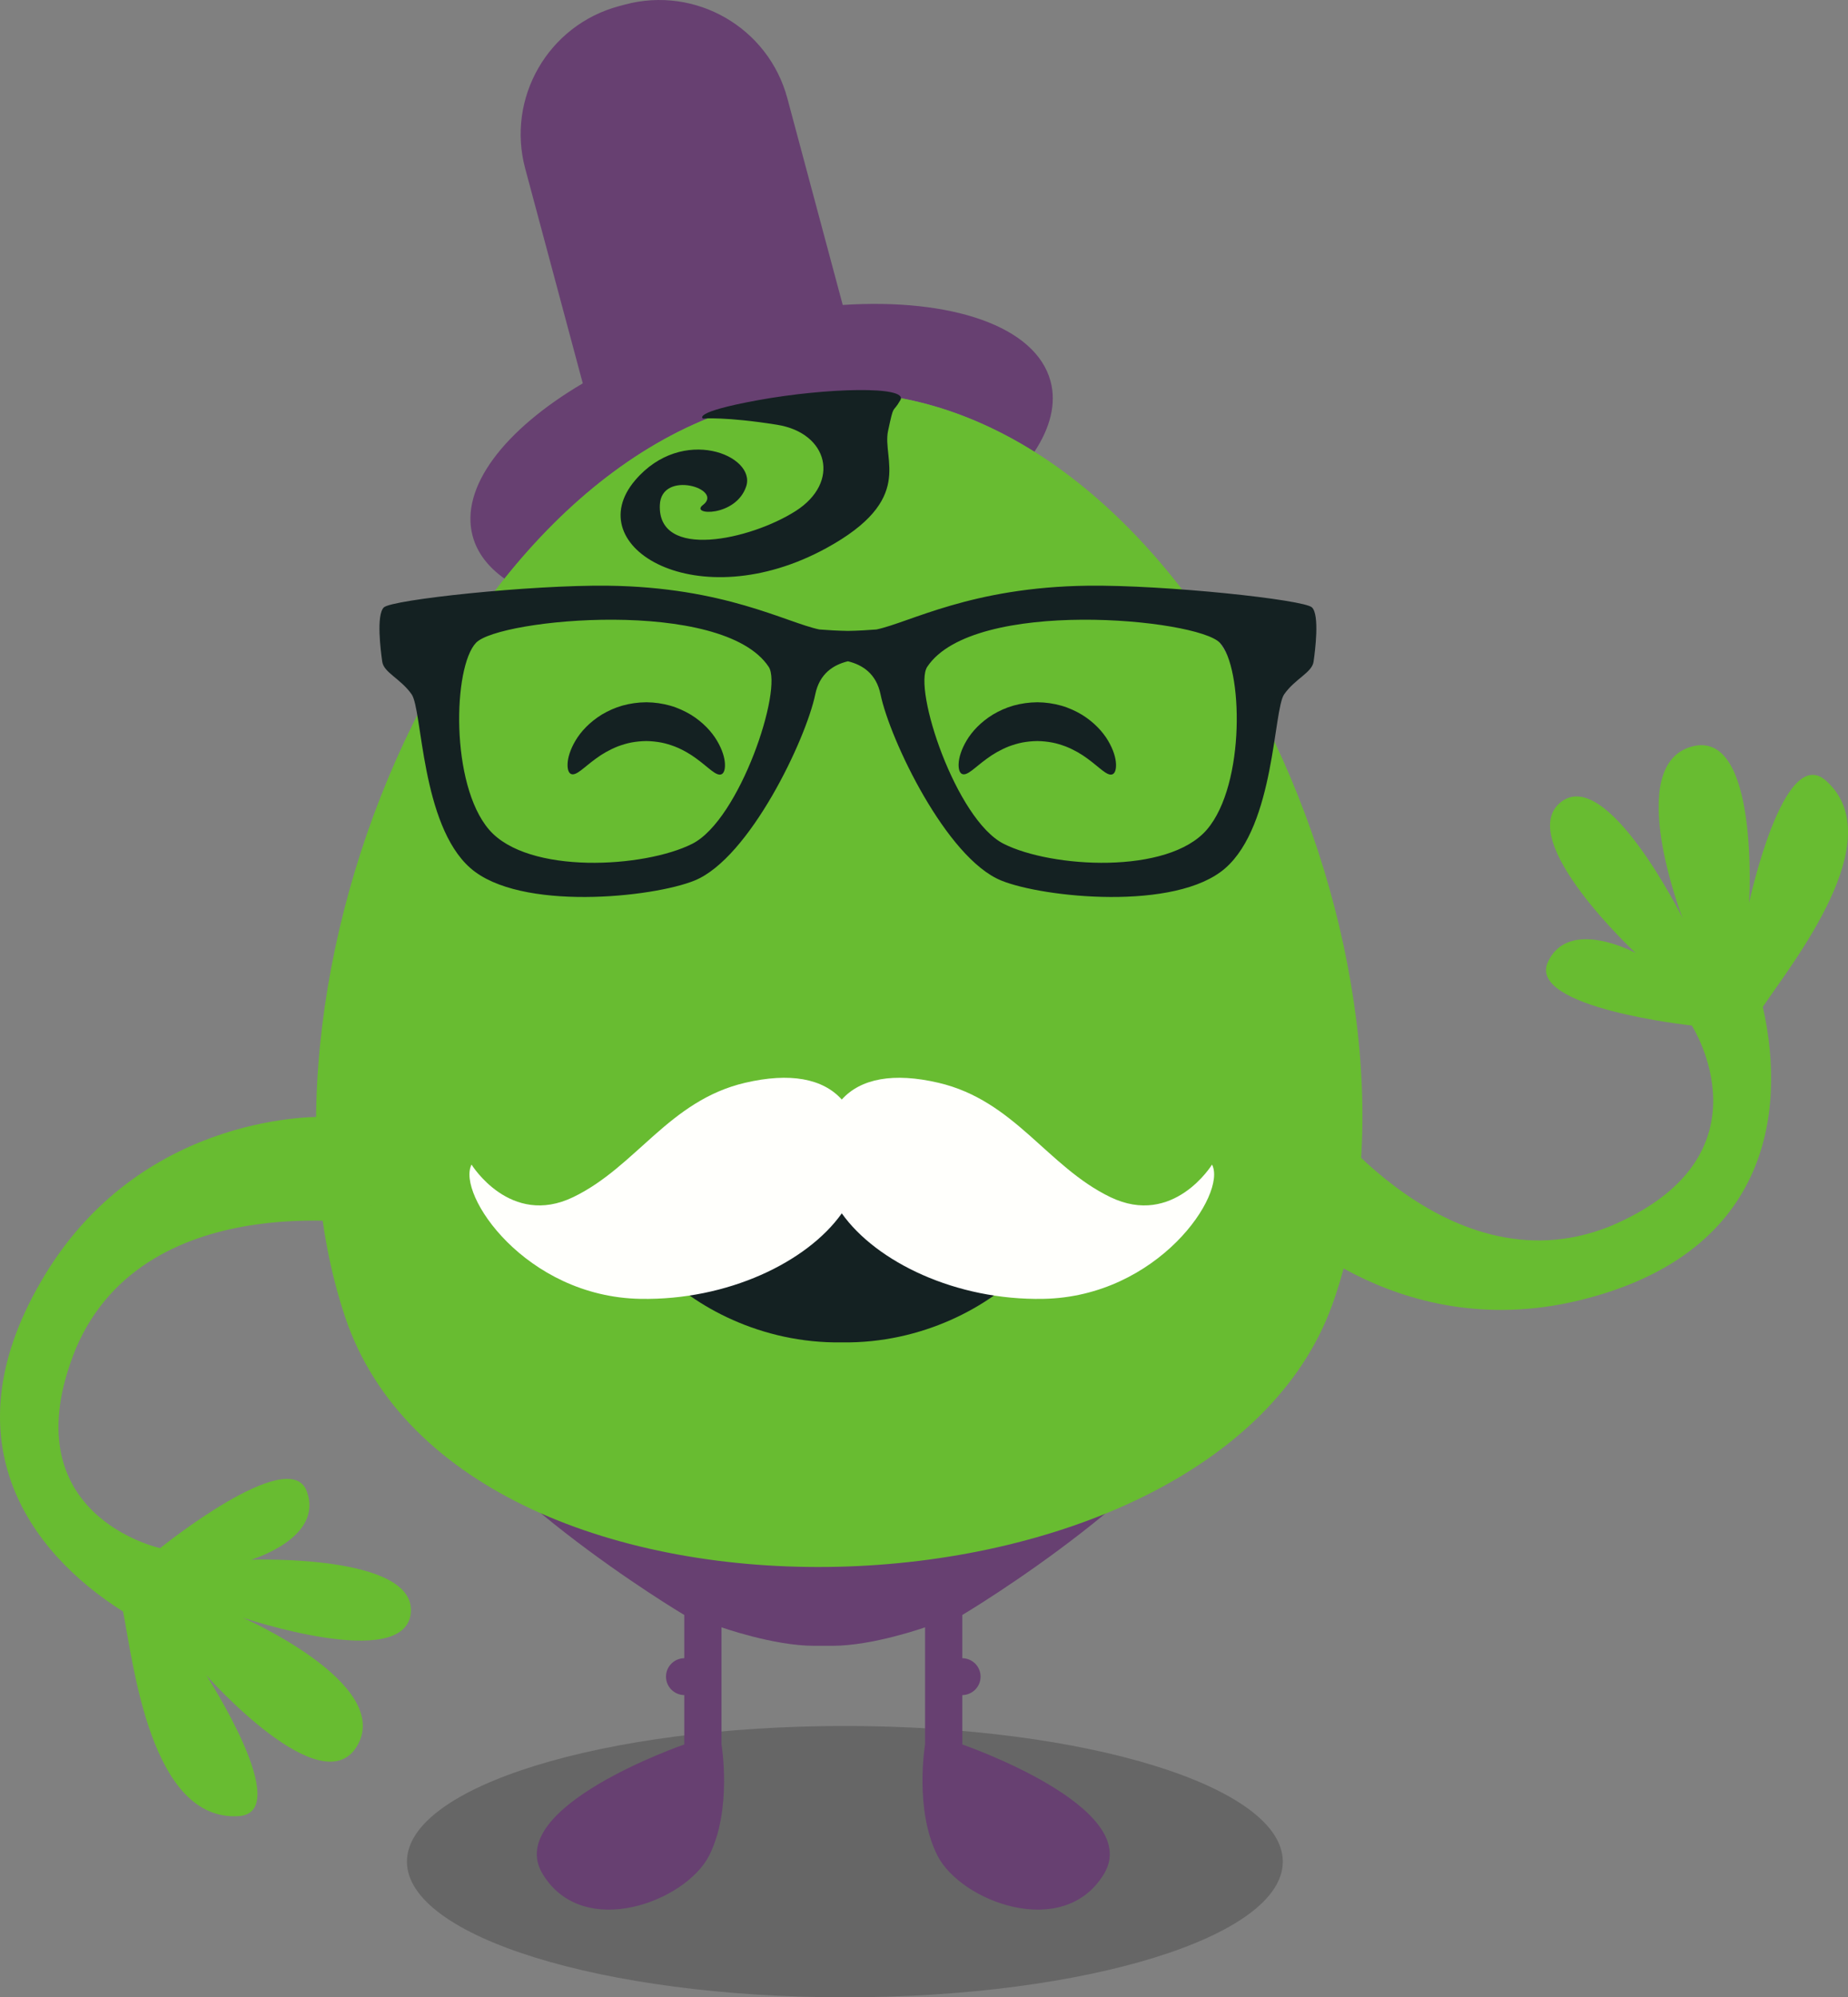 <?xml version="1.0" encoding="UTF-8" standalone="no"?>
<!-- Created with Inkscape (http://www.inkscape.org/) -->

<svg
  xmlns:dc="http://purl.org/dc/elements/1.1/"
  xmlns:cc="http://creativecommons.org/ns#"
  xmlns:rdf="http://www.w3.org/1999/02/22-rdf-syntax-ns#"
  xmlns="http://www.w3.org/2000/svg"
  version="1.1"
  width="147.447"
  height="159.387"
  id="svg2"
  xml:space="preserve"><rect width="100%" height="100%" fill="#808080" stroke="none"/><defs
     id="defs6"><clipPath
       id="clipPath16"><path
         d="m 0,2204.724 787.402,0 L 787.402,0 0,0 0,2204.724 z"
         id="path18" /></clipPath><clipPath
       id="clipPath24"><path
         d="M 3.05176e-5,2204.72 787.402,2204.72 787.402,0 3.05176e-5,0 l 0,2204.72 z"
         id="path26" /></clipPath><clipPath
       id="clipPath38"><path
         d="m 0,2204.724 787.402,0 L 787.402,0 0,0 0,2204.724 z"
         id="path40" /></clipPath><clipPath
       id="clipPath46"><path
         d="m 366.535,64.567 55.906,0 0,-17.323 -55.906,0 0,17.323 z"
         id="path48" /></clipPath><clipPath
       id="clipPath110"><path
         d="m 0,2204.724 787.402,0 L 787.402,0 0,0 0,2204.724 z"
         id="path112" /></clipPath><clipPath
       id="clipPath118"><path
         d="m 522.047,210.237 55.905,0 0,-17.323 -55.905,0 0,17.323 z"
         id="path120" /></clipPath><clipPath
       id="clipPath178"><path
         d="m 0,2204.724 787.402,0 L 787.402,0 0,0 0,2204.724 z"
         id="path180" /></clipPath><clipPath
       id="clipPath186"><path
         d="m 366.142,210.237 55.905,0 0,-17.323 -55.905,0 0,17.323 z"
         id="path188" /></clipPath><clipPath
       id="clipPath246"><path
         d="m 0,2204.724 787.402,0 L 787.402,0 0,0 0,2204.724 z"
         id="path248" /></clipPath><clipPath
       id="clipPath254"><path
         d="m 208.59,210.359 55.906,0 0,-17.323 -55.906,0 0,17.323 z"
         id="path256" /></clipPath><clipPath
       id="clipPath318"><path
         d="m 0,2204.724 787.402,0 L 787.402,0 0,0 0,2204.724 z"
         id="path320" /></clipPath><clipPath
       id="clipPath326"><path
         d="m 516.535,359.843 67.323,0 0,-20.866 -67.323,0 0,20.866 z"
         id="path328" /></clipPath><clipPath
       id="clipPath386"><path
         d="m 0,2204.724 787.402,0 L 787.402,0 0,0 0,2204.724 z"
         id="path388" /></clipPath><clipPath
       id="clipPath394"><path
         d="m 364.567,367.717 55.905,0 0,-17.323 -55.905,0 0,17.323 z"
         id="path396" /></clipPath><clipPath
       id="clipPath450"><path
         d="m 0,2204.724 787.402,0 L 787.402,0 0,0 0,2204.724 z"
         id="path452" /></clipPath><clipPath
       id="clipPath458"><path
         d="m 208.267,360.63 55.906,0 0,-17.323 -55.906,0 0,17.323 z"
         id="path460" /></clipPath><clipPath
       id="clipPath510"><path
         d="m 0,2204.724 787.402,0 L 787.402,0 0,0 0,2204.724 z"
         id="path512" /></clipPath><clipPath
       id="clipPath518"><path
         d="m 521.26,520.473 55.905,0 0,-17.323 -55.905,0 0,17.323 z"
         id="path520" /></clipPath><clipPath
       id="clipPath574"><path
         d="m 0,2204.724 787.402,0 L 787.402,0 0,0 0,2204.724 z"
         id="path576" /></clipPath><clipPath
       id="clipPath582"><path
         d="m 366.142,510.237 55.905,0 0,-17.323 -55.905,0 0,17.323 z"
         id="path584" /></clipPath><clipPath
       id="clipPath638"><path
         d="m 0,2204.724 787.402,0 L 787.402,0 0,0 0,2204.724 z"
         id="path640" /></clipPath><clipPath
       id="clipPath646"><path
         d="m 207.874,522.048 55.905,0 0,-17.323 -55.905,0 0,17.323 z"
         id="path648" /></clipPath><clipPath
       id="clipPath694"><path
         d="m 0,2204.724 787.402,0 L 787.402,0 0,0 0,2204.724 z"
         id="path696" /></clipPath><clipPath
       id="clipPath702"><path
         d="m 523.622,677.56 55.905,0 0,-17.323 -55.905,0 0,17.323 z"
         id="path704" /></clipPath><clipPath
       id="clipPath754"><path
         d="m 0,2204.724 787.402,0 L 787.402,0 0,0 0,2204.724 z"
         id="path756" /></clipPath><clipPath
       id="clipPath762"><path
         d="m 364.566,682.678 55.906,0 0,-17.323 -55.906,0 0,17.323 z"
         id="path764" /></clipPath><clipPath
       id="clipPath814"><path
         d="m 0,2204.724 787.402,0 L 787.402,0 0,0 0,2204.724 z"
         id="path816" /></clipPath><clipPath
       id="clipPath822"><path
         d="m 181.89,704.725 109.449,0 0,-39.764 -109.449,0 0,39.764 z"
         id="path824" /></clipPath><clipPath
       id="clipPath862"><path
         d="m 0,2204.724 787.402,0 L 787.402,0 0,0 0,2204.724 z"
         id="path864" /></clipPath><clipPath
       id="clipPath870"><path
         d="m 522.047,837.796 55.905,0 0,-17.323 -55.905,0 0,17.323 z"
         id="path872" /></clipPath><clipPath
       id="clipPath930"><path
         d="m 0,2204.724 787.402,0 L 787.402,0 0,0 0,2204.724 z"
         id="path932" /></clipPath><clipPath
       id="clipPath938"><path
         d="m 363.779,833.072 55.906,0 0,-17.323 -55.906,0 0,17.323 z"
         id="path940" /></clipPath><clipPath
       id="clipPath982"><path
         d="m 0,2204.724 787.402,0 L 787.402,0 0,0 0,2204.724 z"
         id="path984" /></clipPath><clipPath
       id="clipPath994"><path
         d="m 221.259,837.796 55.906,0 0,-17.323 -55.906,0 0,17.323 z"
         id="path996" /></clipPath><clipPath
       id="clipPath1038"><path
         d="m 0,2204.724 787.402,0 L 787.402,0 0,0 0,2204.724 z"
         id="path1040" /></clipPath><clipPath
       id="clipPath1046"><path
         d="m 522.047,991.339 55.905,0 0,-17.323 -55.905,0 0,17.323 z"
         id="path1048" /></clipPath><clipPath
       id="clipPath1094"><path
         d="m 0,2204.724 787.402,0 L 787.402,0 0,0 0,2204.724 z"
         id="path1096" /></clipPath><clipPath
       id="clipPath1102"><path
         d="m 365.354,977.166 55.906,0 0,-17.323 -55.906,0 0,17.323 z"
         id="path1104" /></clipPath><clipPath
       id="clipPath1186"><path
         d="m 0,2204.724 787.402,0 L 787.402,0 0,0 0,2204.724 z"
         id="path1188" /></clipPath><clipPath
       id="clipPath1194"><path
         d="m 208.267,984.252 55.906,0 0,-17.322 -55.906,0 0,17.322 z"
         id="path1196" /></clipPath><clipPath
       id="clipPath1254"><path
         d="m 0,2204.724 787.402,0 L 787.402,0 0,0 0,2204.724 z"
         id="path1256" /></clipPath><clipPath
       id="clipPath1262"><path
         d="m 523.622,1150.39 55.905,0 0,-17.32 -55.905,0 0,17.32 z"
         id="path1264" /></clipPath><clipPath
       id="clipPath1322"><path
         d="m 0,2204.724 787.402,0 L 787.402,0 0,0 0,2204.724 z"
         id="path1324" /></clipPath><clipPath
       id="clipPath1330"><path
         d="m 365.748,1145.67 55.905,0 0,-17.32 -55.905,0 0,17.32 z"
         id="path1332" /></clipPath><clipPath
       id="clipPath1374"><path
         d="m 0,2204.724 787.402,0 L 787.402,0 0,0 0,2204.724 z"
         id="path1376" /></clipPath><clipPath
       id="clipPath1382"><path
         d="m 207.874,1149.21 55.905,0 0,-17.32 -55.905,0 0,17.32 z"
         id="path1384" /></clipPath><clipPath
       id="clipPath1430"><path
         d="m 0,2204.724 787.402,0 L 787.402,0 0,0 0,2204.724 z"
         id="path1432" /></clipPath><clipPath
       id="clipPath1438"><path
         d="m 518.504,1309.45 55.905,0 0,-17.32 -55.905,0 0,17.32 z"
         id="path1440" /></clipPath><clipPath
       id="clipPath1502"><path
         d="m 0,2204.724 787.402,0 L 787.402,0 0,0 0,2204.724 z"
         id="path1504" /></clipPath><clipPath
       id="clipPath1510"><path
         d="m 364.567,1295.28 55.905,0 0,-17.33 -55.905,0 0,17.33 z"
         id="path1512" /></clipPath><clipPath
       id="clipPath1578"><path
         d="m 0,2204.724 787.402,0 L 787.402,0 0,0 0,2204.724 z"
         id="path1580" /></clipPath><clipPath
       id="clipPath1586"><path
         d="m 209.448,1307.48 55.906,0 0,-17.32 -55.906,0 0,17.32 z"
         id="path1588" /></clipPath><clipPath
       id="clipPath1642"><path
         d="m 0,2204.724 787.402,0 L 787.402,0 0,0 0,2204.724 z"
         id="path1644" /></clipPath><clipPath
       id="clipPath1650"><path
         d="m 500,1467.32 107.087,0 0,-33.07 -107.087,0 0,33.07 z"
         id="path1652" /></clipPath><clipPath
       id="clipPath1706"><path
         d="m 0,2204.724 787.402,0 L 787.402,0 0,0 0,2204.724 z"
         id="path1708" /></clipPath><clipPath
       id="clipPath1714"><path
         d="m 366.141,1468.5 55.906,0 0,-17.32 -55.906,0 0,17.32 z"
         id="path1716" /></clipPath><clipPath
       id="clipPath1734"><path
         d="m 0,2204.724 787.402,0 L 787.402,0 0,0 0,2204.724 z"
         id="path1736" /></clipPath><clipPath
       id="clipPath1774"><path
         d="m 0,2204.724 787.402,0 L 787.402,0 0,0 0,2204.724 z"
         id="path1776" /></clipPath><clipPath
       id="clipPath1782"><path
         d="m 207.48,1468.5 55.905,0 0,-17.32 -55.905,0 0,17.32 z"
         id="path1784" /></clipPath><clipPath
       id="clipPath1838"><path
         d="m 0,2204.724 787.402,0 L 787.402,0 0,0 0,2204.724 z"
         id="path1840" /></clipPath><clipPath
       id="clipPath1846"><path
         d="m 522.047,1619.69 55.905,0 0,-17.33 -55.905,0 0,17.33 z"
         id="path1848" /></clipPath><clipPath
       id="clipPath1890"><path
         d="m 0,2204.724 787.402,0 L 787.402,0 0,0 0,2204.724 z"
         id="path1892" /></clipPath><clipPath
       id="clipPath1898"><path
         d="m 366.535,1618.9 55.906,0 0,-17.32 -55.906,0 0,17.32 z"
         id="path1900" /></clipPath><clipPath
       id="clipPath1954"><path
         d="m 0,2204.724 787.402,0 L 787.402,0 0,0 0,2204.724 z"
         id="path1956" /></clipPath><clipPath
       id="clipPath1962"><path
         d="m 207.874,1624.41 55.905,0 0,-17.32 -55.905,0 0,17.32 z"
         id="path1964" /></clipPath><clipPath
       id="clipPath2026"><path
         d="m 0,2204.724 787.402,0 L 787.402,0 0,0 0,2204.724 z"
         id="path2028" /></clipPath><clipPath
       id="clipPath2034"><path
         d="m 520.078,1779.92 55.906,0 0,-17.32 -55.906,0 0,17.32 z"
         id="path2036" /></clipPath><clipPath
       id="clipPath2090"><path
         d="m 0,2204.724 787.402,0 L 787.402,0 0,0 0,2204.724 z"
         id="path2092" /></clipPath><clipPath
       id="clipPath2098"><path
         d="m 368.11,1781.89 55.905,0 0,-17.32 -55.905,0 0,17.32 z"
         id="path2100" /></clipPath><clipPath
       id="clipPath2158"><path
         d="m 0,2204.724 787.402,0 L 787.402,0 0,0 0,2204.724 z"
         id="path2160" /></clipPath><clipPath
       id="clipPath2166"><path
         d="m 207.874,1775.59 55.905,0 0,-17.32 -55.905,0 0,17.32 z"
         id="path2168" /></clipPath><clipPath
       id="clipPath2226"><path
         d="m 0,2204.724 787.402,0 L 787.402,0 0,0 0,2204.724 z"
         id="path2228" /></clipPath><clipPath
       id="clipPath2234"><path
         d="m 521.26,1928.35 55.905,0 0,-17.33 -55.905,0 0,17.33 z"
         id="path2236" /></clipPath><clipPath
       id="clipPath2294"><path
         d="m 0,2204.724 787.402,0 L 787.402,0 0,0 0,2204.724 z"
         id="path2296" /></clipPath><clipPath
       id="clipPath2302"><path
         d="m 366.535,1940.16 55.905,0 0,-17.33 -55.905,0 0,17.33 z"
         id="path2304" /></clipPath><clipPath
       id="clipPath2358"><path
         d="m 0,2204.724 787.402,0 L 787.402,0 0,0 0,2204.724 z"
         id="path2360" /></clipPath><clipPath
       id="clipPath2366"><path
         d="m 204.33,1922.84 55.906,0 0,-17.33 -55.906,0 0,17.33 z"
         id="path2368" /></clipPath><clipPath
       id="clipPath2418"><path
         d="m 0,2204.724 787.402,0 L 787.402,0 0,0 0,2204.724 z"
         id="path2420" /></clipPath><clipPath
       id="clipPath2426"><path
         d="m 522.44,2090.16 55.906,0 0,-17.33 -55.906,0 0,17.33 z"
         id="path2428" /></clipPath><clipPath
       id="clipPath2478"><path
         d="m 0,2204.724 787.402,0 L 787.402,0 0,0 0,2204.724 z"
         id="path2480" /></clipPath><clipPath
       id="clipPath2486"><path
         d="m 364.566,2100.79 55.906,0 0,-17.33 -55.906,0 0,17.33 z"
         id="path2488" /></clipPath><clipPath
       id="clipPath2526"><path
         d="m 0,2204.724 787.402,0 L 787.402,0 0,0 0,2204.724 z"
         id="path2528" /></clipPath><clipPath
       id="clipPath2534"><path
         d="m 207.086,2088.98 55.906,0 0,-17.33 -55.906,0 0,17.33 z"
         id="path2536" /></clipPath></defs><g
     transform="matrix(1.25,0,0,-1.25,-222.944,2541.277)"
     id="g10"><g
       id="g2354"><g
         clip-path="url(#clipPath2358)"
         id="g2356"><g
           id="g2362"><g
             id="g2364" /><g
             id="g2370"><g
               clip-path="url(#clipPath2366)"
               id="g2372"
               style="opacity:0.2"><g
                 transform="translate(232.283,1922.835)"
                 id="g2374"><path
                   d="m 0,0 c -15.438,0 -27.953,-3.878 -27.953,-8.661 0,-4.784 12.515,-8.662 27.953,-8.662 15.438,0 27.953,3.878 27.953,8.662 C 27.953,-3.878 15.438,0 0,0"
                   id="path2376"
                   style="fill:#000000;fill-opacity:1;fill-rule:evenodd;stroke:none" /></g></g></g></g><g
           transform="translate(210.566,1996.074)"
           id="g2378"><path
             d="m 0,0 c 5.689,7.128 13.044,11.899 21.323,11.899 4.465,0 8.666,-1.403 12.489,-3.8 1.014,1.538 1.417,3.084 1.034,4.509 -0.944,3.525 -6.352,5.319 -13.265,4.871 l -3.535,13.193 c -1.21,4.515 -5.851,7.195 -10.367,5.985 L 7.299,36.555 C 2.783,35.345 0.103,30.704 1.313,26.188 L 4.988,12.474 C 0.007,9.537 -2.878,5.846 -2.041,2.724 -1.753,1.647 -1.039,0.738 0,0"
             id="path2380"
             style="fill:#674071;fill-opacity:1;fill-rule:evenodd;stroke:none" /></g><g
           transform="translate(204.724,1946.063)"
           id="g2382"><path
             d="m 0,0 c 2.793,-7.515 17.308,-16.142 17.308,-16.142 l 0,-2.759 c -0.645,-0.008 -1.166,-0.531 -1.166,-1.178 0,-0.647 0.521,-1.169 1.166,-1.178 l 0,-3.152 c 0,0 -11.62,-4.006 -9.04,-8.268 2.58,-4.263 9.145,-1.759 10.63,1.181 1.484,2.94 0.787,7.087 0.787,7.087 l 0,7.48 c 0,0 3.323,-1.181 5.906,-1.181 l 1.181,0 c 2.582,0 5.905,1.181 5.905,1.181 l 0,-7.48 c 0,0 -0.697,-4.147 0.788,-7.087 1.484,-2.94 8.05,-5.444 10.63,-1.181 2.58,4.262 -9.041,8.268 -9.041,8.268 l 0,3.152 c 0.645,0.009 1.167,0.531 1.167,1.178 0,0.647 -0.522,1.17 -1.167,1.178 l 0,2.759 c 0,0 14.515,8.627 17.308,16.142 C 55.155,7.515 -2.793,7.515 0,0"
             id="path2384"
             style="fill:#674071;fill-opacity:1;fill-rule:evenodd;stroke:none" /></g><g
           transform="translate(231.889,2007.973)"
           id="g2386"><path
             d="m 0,0 c -23.031,0 -38.976,-36.811 -31.496,-59.055 7.48,-22.244 55.315,-20.472 62.992,0.787 C 39.173,-37.008 23.031,0 0,0"
             id="path2388"
             style="fill:#68bc31;fill-opacity:1;fill-rule:evenodd;stroke:none" /></g><g
           transform="translate(194.383,1933.45)"
           id="g2390"><path
             d="m 0,0 c 0,0 4.674,1.381 3.548,4.38 -1.127,3 -9.354,-3.641 -9.354,-3.641 0,0 -9.727,2.103 -5.366,12.774 4.552,10.622 19.487,7.795 19.487,7.795 l -3.619,6.96 c 0,0 -11.414,0.464 -17.817,-10.022 -6.403,-10.486 -1.083,-17.749 4.948,-21.554 0.65,-3.248 1.744,-13.406 7.371,-13.062 3.623,0.222 -2.059,8.992 -2.059,8.992 0,0 7.432,-8.408 9.657,-4.46 2.224,3.949 -7.346,8.144 -7.346,8.144 0,0 10.367,-3.496 10.742,0.288 C 10.567,0.377 0,0 0,0 m 100.518,49.738 c -2.719,2.405 -4.903,-7.815 -4.903,-7.815 0,0 0.69,11.202 -3.675,9.983 -4.365,-1.219 -0.564,-10.953 -0.564,-10.953 0,0 -4.859,9.802 -7.799,7.392 -2.94,-2.41 4.798,-9.615 4.798,-9.615 0,0 -4.281,2.329 -5.606,-0.589 -1.325,-2.918 9.189,-4.039 9.189,-4.039 0,0 5.391,-8.365 -5.239,-12.827 -10.729,-4.292 -19.291,8.267 -19.291,8.267 l -2.362,-7.48 c 0,0 7.743,-8.399 19.685,-5.512 11.942,2.887 13.317,11.785 11.742,18.74 1.837,2.756 8.246,10.712 4.025,14.448"
             id="path2392"
             style="fill:#68bc31;fill-opacity:1;fill-rule:evenodd;stroke:none" /></g><g
           transform="translate(245.527,1957.776)"
           id="g2394"><path
             d="M 0,0 C -2.12,1.673 -7.622,-0.896 -13.441,-0.638 -19.26,-0.896 -24.761,1.673 -26.882,0 c -0.929,-0.857 -0.626,-3.299 1.718,-5.736 2.261,-2.401 6.563,-4.795 11.723,-4.716 5.16,-0.079 9.462,2.315 11.723,4.716 C 0.626,-3.299 0.929,-0.857 0,0"
             id="path2396"
             style="fill:#142122;fill-opacity:1;fill-rule:evenodd;stroke:none" /></g><g
           transform="translate(222.448,1987.397)"
           id="g2398"><path
             d="M 0,0 C -0.391,0.231 -0.829,0.438 -1.31,0.575 -1.79,0.71 -2.306,0.788 -2.834,0.792 -3.363,0.789 -3.879,0.714 -4.359,0.581 -4.84,0.445 -5.28,0.242 -5.671,0.011 -6.449,-0.466 -7.014,-1.073 -7.355,-1.65 c -0.344,-0.576 -0.493,-1.1 -0.509,-1.477 -0.017,-0.379 0.076,-0.606 0.231,-0.664 0.331,-0.124 0.803,0.427 1.582,0.99 0.385,0.287 0.861,0.564 1.401,0.778 0.273,0.099 0.56,0.19 0.863,0.248 0.304,0.055 0.621,0.087 0.948,0.091 0.328,-0.004 0.644,-0.039 0.948,-0.095 0.303,-0.057 0.589,-0.151 0.862,-0.251 0.54,-0.215 1.014,-0.495 1.398,-0.783 0.777,-0.566 1.247,-1.119 1.579,-0.997 0.155,0.058 0.249,0.285 0.233,0.663 C 2.166,-2.769 2.02,-2.245 1.677,-1.667 1.338,-1.09 0.777,-0.479 0,0 M 26.639,-1.667 C 26.3,-1.09 25.738,-0.479 24.961,0 24.571,0.231 24.132,0.438 23.652,0.575 23.171,0.71 22.656,0.788 22.127,0.792 21.599,0.789 21.083,0.714 20.602,0.581 20.121,0.445 19.681,0.242 19.29,0.011 18.512,-0.466 17.947,-1.073 17.606,-1.65 c -0.344,-0.576 -0.493,-1.1 -0.509,-1.477 -0.017,-0.379 0.076,-0.606 0.231,-0.664 0.331,-0.124 0.803,0.427 1.582,0.99 0.386,0.287 0.861,0.564 1.401,0.778 0.274,0.099 0.56,0.19 0.864,0.248 0.304,0.055 0.62,0.087 0.947,0.091 0.328,-0.004 0.644,-0.039 0.948,-0.095 0.304,-0.057 0.589,-0.151 0.862,-0.251 0.54,-0.215 1.014,-0.495 1.399,-0.783 0.776,-0.566 1.246,-1.119 1.578,-0.997 0.155,0.058 0.249,0.285 0.233,0.663 -0.014,0.378 -0.161,0.902 -0.503,1.48"
             id="path2400"
             style="fill:#142122;fill-opacity:1;fill-rule:evenodd;stroke:none" /></g><g
           transform="translate(255.719,1958.674)"
           id="g2402"><path
             d="m 0,0 c 0,0 -2.467,-4.018 -6.492,-2.076 -4.024,1.942 -6.102,6.161 -10.97,7.299 -2.866,0.67 -4.966,0.272 -6.171,-1.07 -1.203,1.342 -3.304,1.74 -6.17,1.07 -4.868,-1.138 -6.946,-5.357 -10.97,-7.299 C -44.798,-4.018 -47.265,0 -47.265,0 c -0.974,-1.875 3.441,-8.438 10.776,-8.572 5.567,-0.101 10.645,2.343 12.856,5.459 2.212,-3.116 7.29,-5.56 12.857,-5.459 C -3.44,-8.438 0.974,-1.875 0,0"
             id="path2404"
             style="fill:#fffffc;fill-opacity:1;fill-rule:evenodd;stroke:none" /></g><g
           transform="translate(255.39,1980.058)"
           id="g2406"><path
             d="m 0,0 c -2.484,-2.893 -9.936,-2.441 -12.972,-0.904 -3.036,1.537 -5.804,9.903 -4.876,11.299 2.944,4.429 17.204,3.073 18.676,1.536 C 2.3,10.395 2.484,2.892 0,0 M -32.847,-0.904 C -35.883,-2.441 -43.335,-2.893 -45.819,0 c -2.484,2.892 -2.3,10.395 -0.828,11.931 1.472,1.537 15.732,2.893 18.676,-1.536 0.927,-1.396 -1.84,-9.762 -4.876,-11.299 M 6.71,14.185 c -0.494,0.495 -9.369,1.447 -14.313,1.387 -7.432,-0.092 -11.363,-2.348 -13.486,-2.794 -0.524,-0.042 -1.158,-0.08 -1.824,-0.092 -0.667,0.012 -1.301,0.05 -1.824,0.092 -2.123,0.446 -6.055,2.702 -13.486,2.794 -4.944,0.06 -13.82,-0.892 -14.314,-1.387 -0.493,-0.495 -0.197,-2.774 -0.098,-3.467 0.098,-0.693 1.184,-1.089 1.875,-2.08 0.691,-0.99 0.592,-8.32 3.751,-11.094 3.159,-2.773 11.648,-1.882 14.314,-0.792 3.503,1.432 7.107,9.014 7.699,11.886 0.272,1.319 1.148,1.882 2.083,2.109 0.934,-0.227 1.81,-0.79 2.082,-2.109 0.592,-2.872 4.196,-10.454 7.7,-11.886 2.665,-1.09 11.154,-1.981 14.313,0.792 3.159,2.774 3.06,10.104 3.751,11.094 0.691,0.991 1.777,1.387 1.876,2.08 0.099,0.693 0.395,2.972 -0.099,3.467"
             id="path2408"
             style="fill:#142122;fill-opacity:1;fill-rule:evenodd;stroke:none" /></g><g
           transform="translate(235.827,2007.48)"
           id="g2410"><path
             d="m 0,0 c 0.525,0.919 -4.724,0.787 -9.055,0 -4.331,-0.787 -3.544,-1.181 -3.544,-1.181 0,0 1.444,0.131 4.725,-0.394 3.281,-0.525 4.068,-3.674 1.181,-5.512 -2.887,-1.837 -8.815,-3.146 -8.661,0.394 0.098,2.264 4.101,1.017 2.755,0 -0.888,-0.671 2.1,-0.787 2.756,1.181 0.657,1.969 -4.068,3.937 -7.086,0.394 -3.634,-4.266 3.984,-8.829 12.205,-4.331 5.692,3.115 3.543,5.643 3.937,7.481 C -0.394,-0.131 -0.525,-0.919 0,0"
             id="path2412"
             style="fill:#142122;fill-opacity:1;fill-rule:evenodd;stroke:none" /></g></g></g></g></svg>
